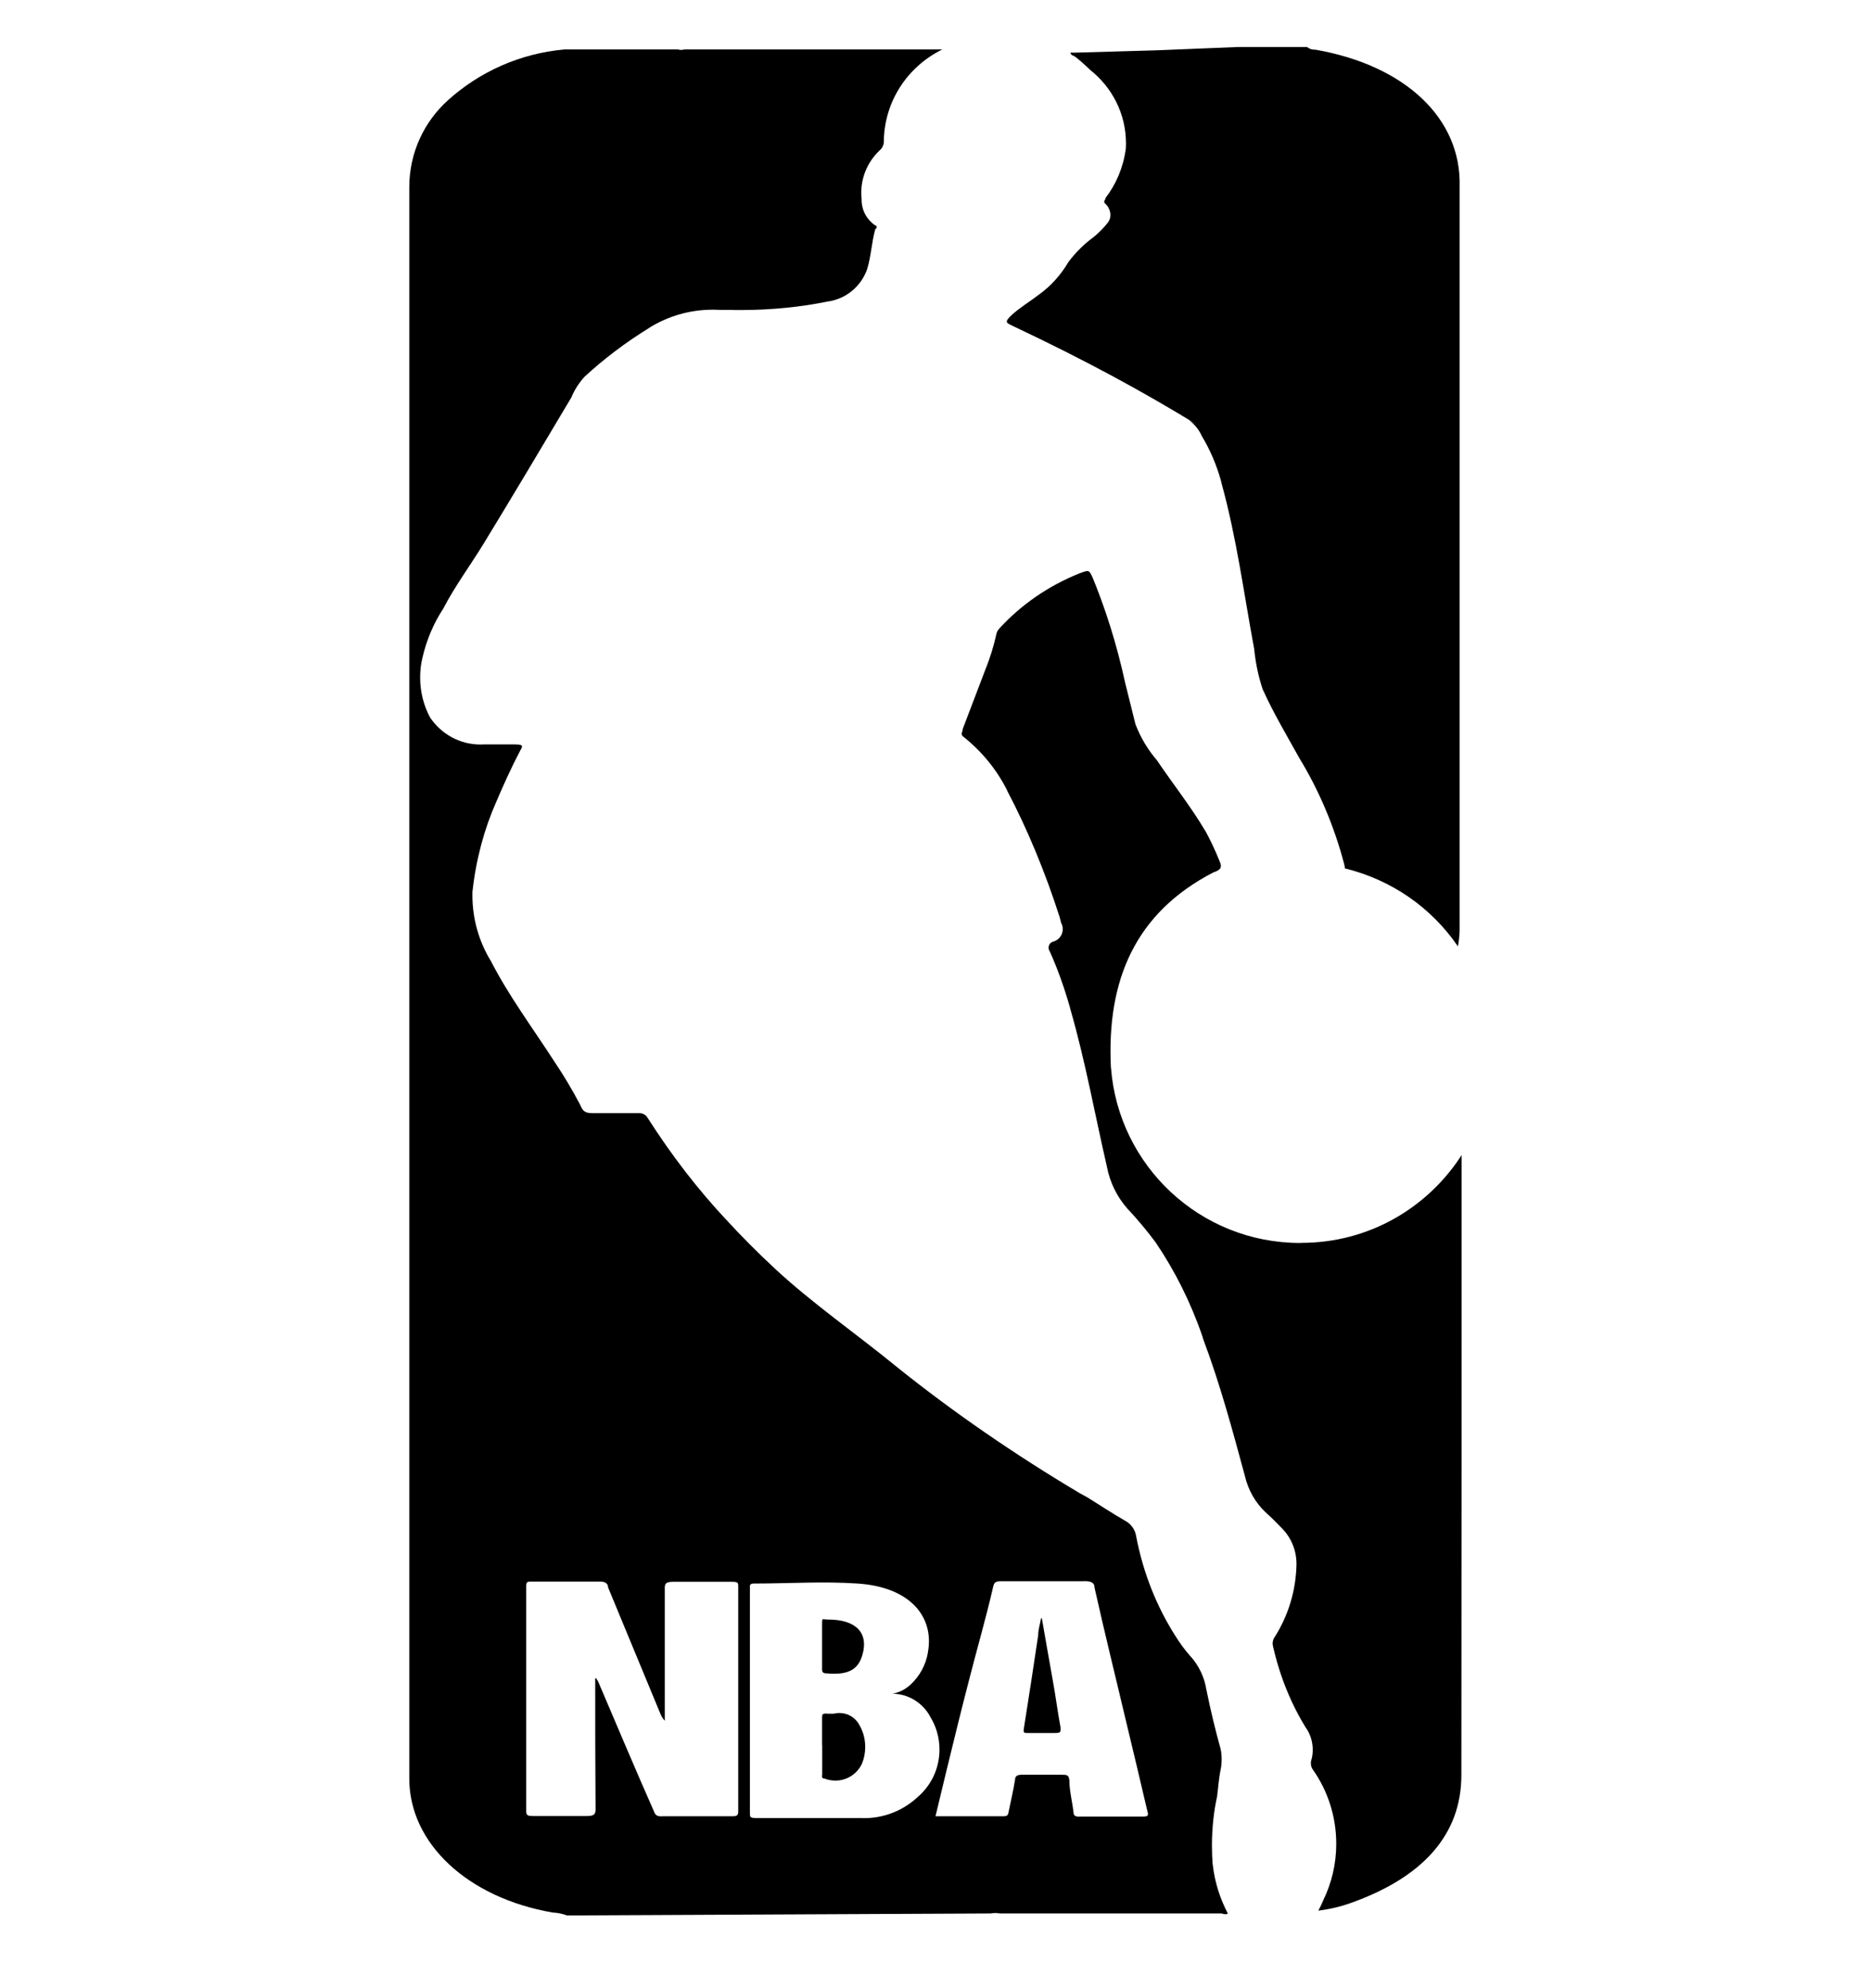 <svg width="16" height="17" viewBox="0 0 16 17" fill="none" xmlns="http://www.w3.org/2000/svg">
<g clip-path="url(#clip0_6_549)">
<path d="M4.848 16.378C4.812 16.364 4.77 16.355 4.726 16.353C4.001 16.228 3.5 15.763 3.5 15.208V1.628C3.5 1.62 3.5 1.61 3.5 1.6C3.5 1.305 3.628 1.039 3.832 0.856L3.833 0.855C4.1 0.615 4.445 0.457 4.826 0.423L4.833 0.423C4.845 0.423 4.863 0.423 4.87 0.423H5.798C5.806 0.425 5.815 0.427 5.825 0.427C5.835 0.427 5.845 0.425 5.853 0.423H8.058C7.761 0.569 7.56 0.868 7.558 1.215C7.556 1.245 7.542 1.27 7.52 1.288C7.425 1.379 7.365 1.507 7.365 1.65C7.365 1.667 7.366 1.684 7.368 1.7V1.698C7.368 1.701 7.368 1.705 7.368 1.708C7.368 1.799 7.414 1.88 7.484 1.927L7.485 1.928C7.5 1.928 7.503 1.95 7.485 1.96C7.453 2.073 7.45 2.19 7.415 2.303C7.363 2.449 7.235 2.556 7.08 2.578H7.078C6.855 2.624 6.599 2.651 6.336 2.651C6.306 2.651 6.276 2.651 6.246 2.65H6.25H6.16C6.141 2.649 6.118 2.648 6.095 2.648C5.894 2.648 5.707 2.706 5.548 2.805L5.553 2.803C5.345 2.931 5.164 3.069 4.998 3.222L5 3.22C4.954 3.27 4.916 3.328 4.889 3.391L4.888 3.395C4.638 3.815 4.388 4.235 4.138 4.645C4.023 4.833 3.888 5.015 3.79 5.205C3.709 5.328 3.647 5.472 3.612 5.627L3.61 5.635C3.599 5.683 3.593 5.737 3.593 5.794C3.593 5.919 3.624 6.036 3.68 6.139L3.678 6.135C3.772 6.275 3.93 6.366 4.108 6.366C4.117 6.366 4.125 6.366 4.134 6.365C4.221 6.365 4.31 6.365 4.4 6.365C4.49 6.365 4.465 6.385 4.445 6.425C4.37 6.568 4.305 6.713 4.243 6.858C4.143 7.083 4.071 7.345 4.041 7.618L4.04 7.63C4.04 7.638 4.04 7.647 4.04 7.657C4.04 7.86 4.097 8.051 4.195 8.213L4.193 8.208C4.348 8.513 4.56 8.796 4.748 9.088C4.819 9.193 4.893 9.317 4.96 9.444L4.97 9.466C4.988 9.503 5.01 9.518 5.065 9.518C5.195 9.518 5.315 9.518 5.458 9.518C5.461 9.518 5.464 9.518 5.468 9.518C5.498 9.518 5.524 9.534 5.538 9.558C5.745 9.882 5.964 10.165 6.206 10.425L6.203 10.421C6.335 10.566 6.478 10.709 6.625 10.846C6.948 11.146 7.325 11.406 7.673 11.691C8.148 12.072 8.68 12.439 9.236 12.769L9.3 12.804C9.408 12.871 9.513 12.941 9.623 13.004C9.671 13.03 9.705 13.076 9.715 13.13V13.131C9.776 13.452 9.892 13.738 10.053 13.991L10.047 13.981C10.088 14.048 10.131 14.106 10.178 14.16L10.178 14.159C10.25 14.238 10.3 14.339 10.317 14.451L10.318 14.454C10.352 14.624 10.393 14.791 10.438 14.954C10.444 14.981 10.447 15.012 10.447 15.044C10.447 15.076 10.444 15.107 10.437 15.137L10.438 15.134C10.422 15.209 10.418 15.286 10.408 15.361C10.38 15.487 10.364 15.631 10.364 15.779C10.364 15.834 10.366 15.889 10.37 15.943L10.37 15.936C10.387 16.094 10.434 16.238 10.503 16.367L10.5 16.361C10.48 16.376 10.46 16.361 10.44 16.361H8.55C8.539 16.359 8.525 16.357 8.511 16.357C8.497 16.357 8.484 16.359 8.471 16.361H8.473L4.848 16.378ZM5.098 14.35L5.115 14.378C5.273 14.748 5.433 15.128 5.593 15.49C5.605 15.52 5.618 15.533 5.663 15.53H6.25C6.293 15.53 6.313 15.53 6.313 15.49C6.313 14.848 6.313 14.208 6.313 13.565C6.313 13.535 6.313 13.525 6.258 13.525C6.093 13.525 5.93 13.525 5.758 13.525C5.7 13.525 5.683 13.538 5.685 13.58C5.685 13.938 5.685 14.295 5.685 14.653V14.713C5.671 14.698 5.659 14.681 5.651 14.661L5.65 14.66L5.2 13.573C5.2 13.548 5.185 13.523 5.13 13.523C4.938 13.523 4.748 13.523 4.555 13.523C4.51 13.523 4.5 13.523 4.5 13.563V15.488C4.5 15.525 4.518 15.528 4.56 15.528C4.713 15.528 4.865 15.528 5.018 15.528C5.08 15.528 5.093 15.513 5.093 15.47C5.09 15.1 5.09 14.725 5.09 14.35H5.098ZM7.63 14.483C7.692 14.471 7.746 14.443 7.788 14.403C7.864 14.332 7.917 14.237 7.935 14.131L7.935 14.128C7.99 13.83 7.79 13.57 7.333 13.54C7.04 13.52 6.743 13.54 6.448 13.54C6.408 13.54 6.413 13.558 6.413 13.575V15.505C6.413 15.535 6.413 15.545 6.465 15.545H7.365C7.372 15.546 7.381 15.546 7.39 15.546C7.566 15.546 7.726 15.478 7.846 15.367C7.962 15.268 8.034 15.123 8.034 14.959C8.034 14.854 8.004 14.756 7.951 14.673L7.953 14.675C7.889 14.559 7.767 14.482 7.628 14.482C7.626 14.482 7.624 14.482 7.623 14.482L7.63 14.483ZM8 15.53H8.568C8.605 15.53 8.62 15.53 8.625 15.493C8.643 15.403 8.665 15.313 8.68 15.22C8.68 15.185 8.7 15.173 8.75 15.175C8.858 15.175 8.965 15.175 9.073 15.175C9.125 15.175 9.14 15.175 9.145 15.225C9.145 15.315 9.17 15.405 9.18 15.495C9.18 15.528 9.2 15.535 9.24 15.533H9.74C9.825 15.533 9.825 15.533 9.808 15.47C9.75 15.22 9.69 14.97 9.63 14.72C9.54 14.338 9.448 13.97 9.36 13.575C9.36 13.528 9.323 13.518 9.265 13.52H8.575C8.525 13.52 8.503 13.52 8.493 13.568C8.463 13.7 8.428 13.833 8.393 13.965C8.25 14.49 8.125 15.008 8 15.53Z" fill="black"/>
<path d="M7.03 14.925C7.03 14.845 7.03 14.768 7.03 14.69C7.03 14.66 7.03 14.648 7.08 14.653H7.13C7.145 14.649 7.161 14.647 7.179 14.647C7.25 14.647 7.311 14.685 7.345 14.742L7.345 14.743C7.379 14.798 7.399 14.865 7.399 14.937C7.399 14.989 7.389 15.038 7.37 15.083L7.371 15.081C7.33 15.167 7.244 15.225 7.144 15.225C7.112 15.225 7.08 15.219 7.052 15.208L7.053 15.208C7.021 15.208 7.031 15.183 7.031 15.171V14.921L7.03 14.925Z" fill="black"/>
<path d="M7.03 14.073C7.03 14.013 7.03 13.953 7.03 13.89C7.03 13.828 7.03 13.848 7.083 13.848C7.318 13.848 7.43 13.96 7.375 14.15C7.338 14.28 7.248 14.325 7.065 14.308C7.033 14.308 7.03 14.29 7.03 14.273V14.073Z" fill="black"/>
<path d="M8.91 13.84C8.94 14.008 8.968 14.178 8.998 14.34C9.028 14.503 9.043 14.63 9.07 14.775C9.07 14.813 9.07 14.818 9.015 14.818H8.793C8.758 14.818 8.75 14.818 8.755 14.783C8.798 14.515 8.838 14.25 8.878 13.983C8.878 13.933 8.895 13.883 8.903 13.835L8.91 13.84Z" fill="black"/>
<path d="M11.125 10.628C11.123 10.628 11.12 10.628 11.118 10.628C10.265 10.628 9.566 9.97 9.501 9.133L9.5 9.128C9.463 8.378 9.71 7.805 10.375 7.46C10.435 7.44 10.453 7.42 10.432 7.37C10.39 7.265 10.348 7.178 10.302 7.094L10.307 7.105C10.185 6.898 10.03 6.703 9.893 6.5C9.818 6.413 9.756 6.311 9.713 6.2L9.71 6.193L9.623 5.843C9.547 5.495 9.45 5.194 9.33 4.905L9.343 4.94C9.313 4.87 9.313 4.873 9.23 4.903C8.959 5.012 8.729 5.174 8.544 5.376L8.543 5.378C8.531 5.39 8.523 5.407 8.52 5.425C8.496 5.531 8.467 5.622 8.433 5.709L8.438 5.695C8.37 5.875 8.3 6.055 8.233 6.233C8.233 6.255 8.213 6.275 8.233 6.295C8.393 6.421 8.522 6.578 8.612 6.757L8.615 6.765C8.782 7.082 8.938 7.455 9.062 7.843L9.075 7.893C9.084 7.908 9.088 7.926 9.088 7.945C9.088 7.994 9.056 8.036 9.011 8.05H9.01C8.985 8.056 8.967 8.077 8.967 8.103C8.967 8.115 8.971 8.126 8.977 8.135C9.039 8.271 9.099 8.437 9.148 8.608L9.155 8.635C9.282 9.077 9.362 9.525 9.465 9.972C9.491 10.111 9.552 10.232 9.638 10.331L9.637 10.33C9.723 10.421 9.805 10.519 9.881 10.621L9.887 10.63C10.047 10.866 10.184 11.139 10.283 11.428L10.29 11.452C10.434 11.835 10.54 12.23 10.645 12.617C10.674 12.744 10.738 12.852 10.826 12.934C10.874 12.977 10.919 13.022 10.962 13.067C11.04 13.146 11.087 13.254 11.087 13.372C11.087 13.374 11.087 13.376 11.087 13.377C11.082 13.607 11.014 13.82 10.899 14L10.902 13.995C10.89 14.011 10.883 14.031 10.883 14.053C10.883 14.063 10.885 14.072 10.887 14.08C10.947 14.342 11.043 14.573 11.172 14.782L11.167 14.772C11.204 14.825 11.226 14.891 11.226 14.962C11.226 14.992 11.222 15.021 11.214 15.049L11.214 15.047C11.211 15.056 11.21 15.066 11.21 15.077C11.21 15.099 11.217 15.119 11.229 15.134C11.353 15.311 11.427 15.53 11.427 15.766C11.427 15.939 11.387 16.102 11.316 16.248L11.319 16.242C11.307 16.272 11.292 16.302 11.274 16.337C11.377 16.324 11.47 16.301 11.559 16.269L11.55 16.272C12.169 16.052 12.497 15.687 12.497 15.177C12.499 13.409 12.499 11.642 12.499 9.877C12.206 10.331 11.703 10.627 11.13 10.627C11.128 10.627 11.126 10.627 11.124 10.627L11.125 10.628Z" fill="black"/>
<path d="M10.28 3.733C10.348 3.846 10.405 3.978 10.443 4.117L10.445 4.128C10.575 4.598 10.637 5.075 10.725 5.548C10.738 5.677 10.764 5.796 10.803 5.909L10.8 5.898C10.89 6.098 11.005 6.29 11.113 6.485C11.276 6.752 11.409 7.061 11.495 7.389L11.5 7.413C11.5 7.413 11.5 7.413 11.5 7.425C11.904 7.524 12.241 7.763 12.464 8.087L12.467 8.093C12.475 8.055 12.48 8.009 12.482 7.963V1.598C12.5 1.01 12.012 0.558 11.25 0.425C11.248 0.425 11.246 0.425 11.243 0.425C11.219 0.425 11.195 0.417 11.177 0.402H10.614C10.614 0.402 10.597 0.402 10.585 0.402L9.897 0.43L9.202 0.45C9.185 0.45 9.165 0.45 9.157 0.45C9.15 0.45 9.157 0.47 9.18 0.477C9.202 0.485 9.28 0.557 9.325 0.6C9.511 0.748 9.629 0.974 9.629 1.227C9.629 1.244 9.628 1.26 9.627 1.277V1.275C9.605 1.434 9.544 1.576 9.453 1.694L9.455 1.692C9.455 1.71 9.427 1.722 9.455 1.745C9.482 1.767 9.52 1.84 9.475 1.902C9.439 1.948 9.399 1.988 9.356 2.024L9.355 2.025C9.271 2.086 9.2 2.157 9.139 2.237L9.137 2.24C9.072 2.35 8.989 2.443 8.89 2.515L8.887 2.517C8.81 2.577 8.72 2.63 8.65 2.695C8.58 2.76 8.612 2.762 8.667 2.79C9.273 3.076 9.765 3.343 10.241 3.634L10.167 3.592C10.216 3.628 10.254 3.675 10.278 3.73L10.28 3.733Z" fill="black"/>
</g>
<defs>
<clipPath id="clip0_6_549">
<rect width="16" height="16" fill="white" transform="translate(0 0.378)"/>
</clipPath>
</defs>
</svg>
